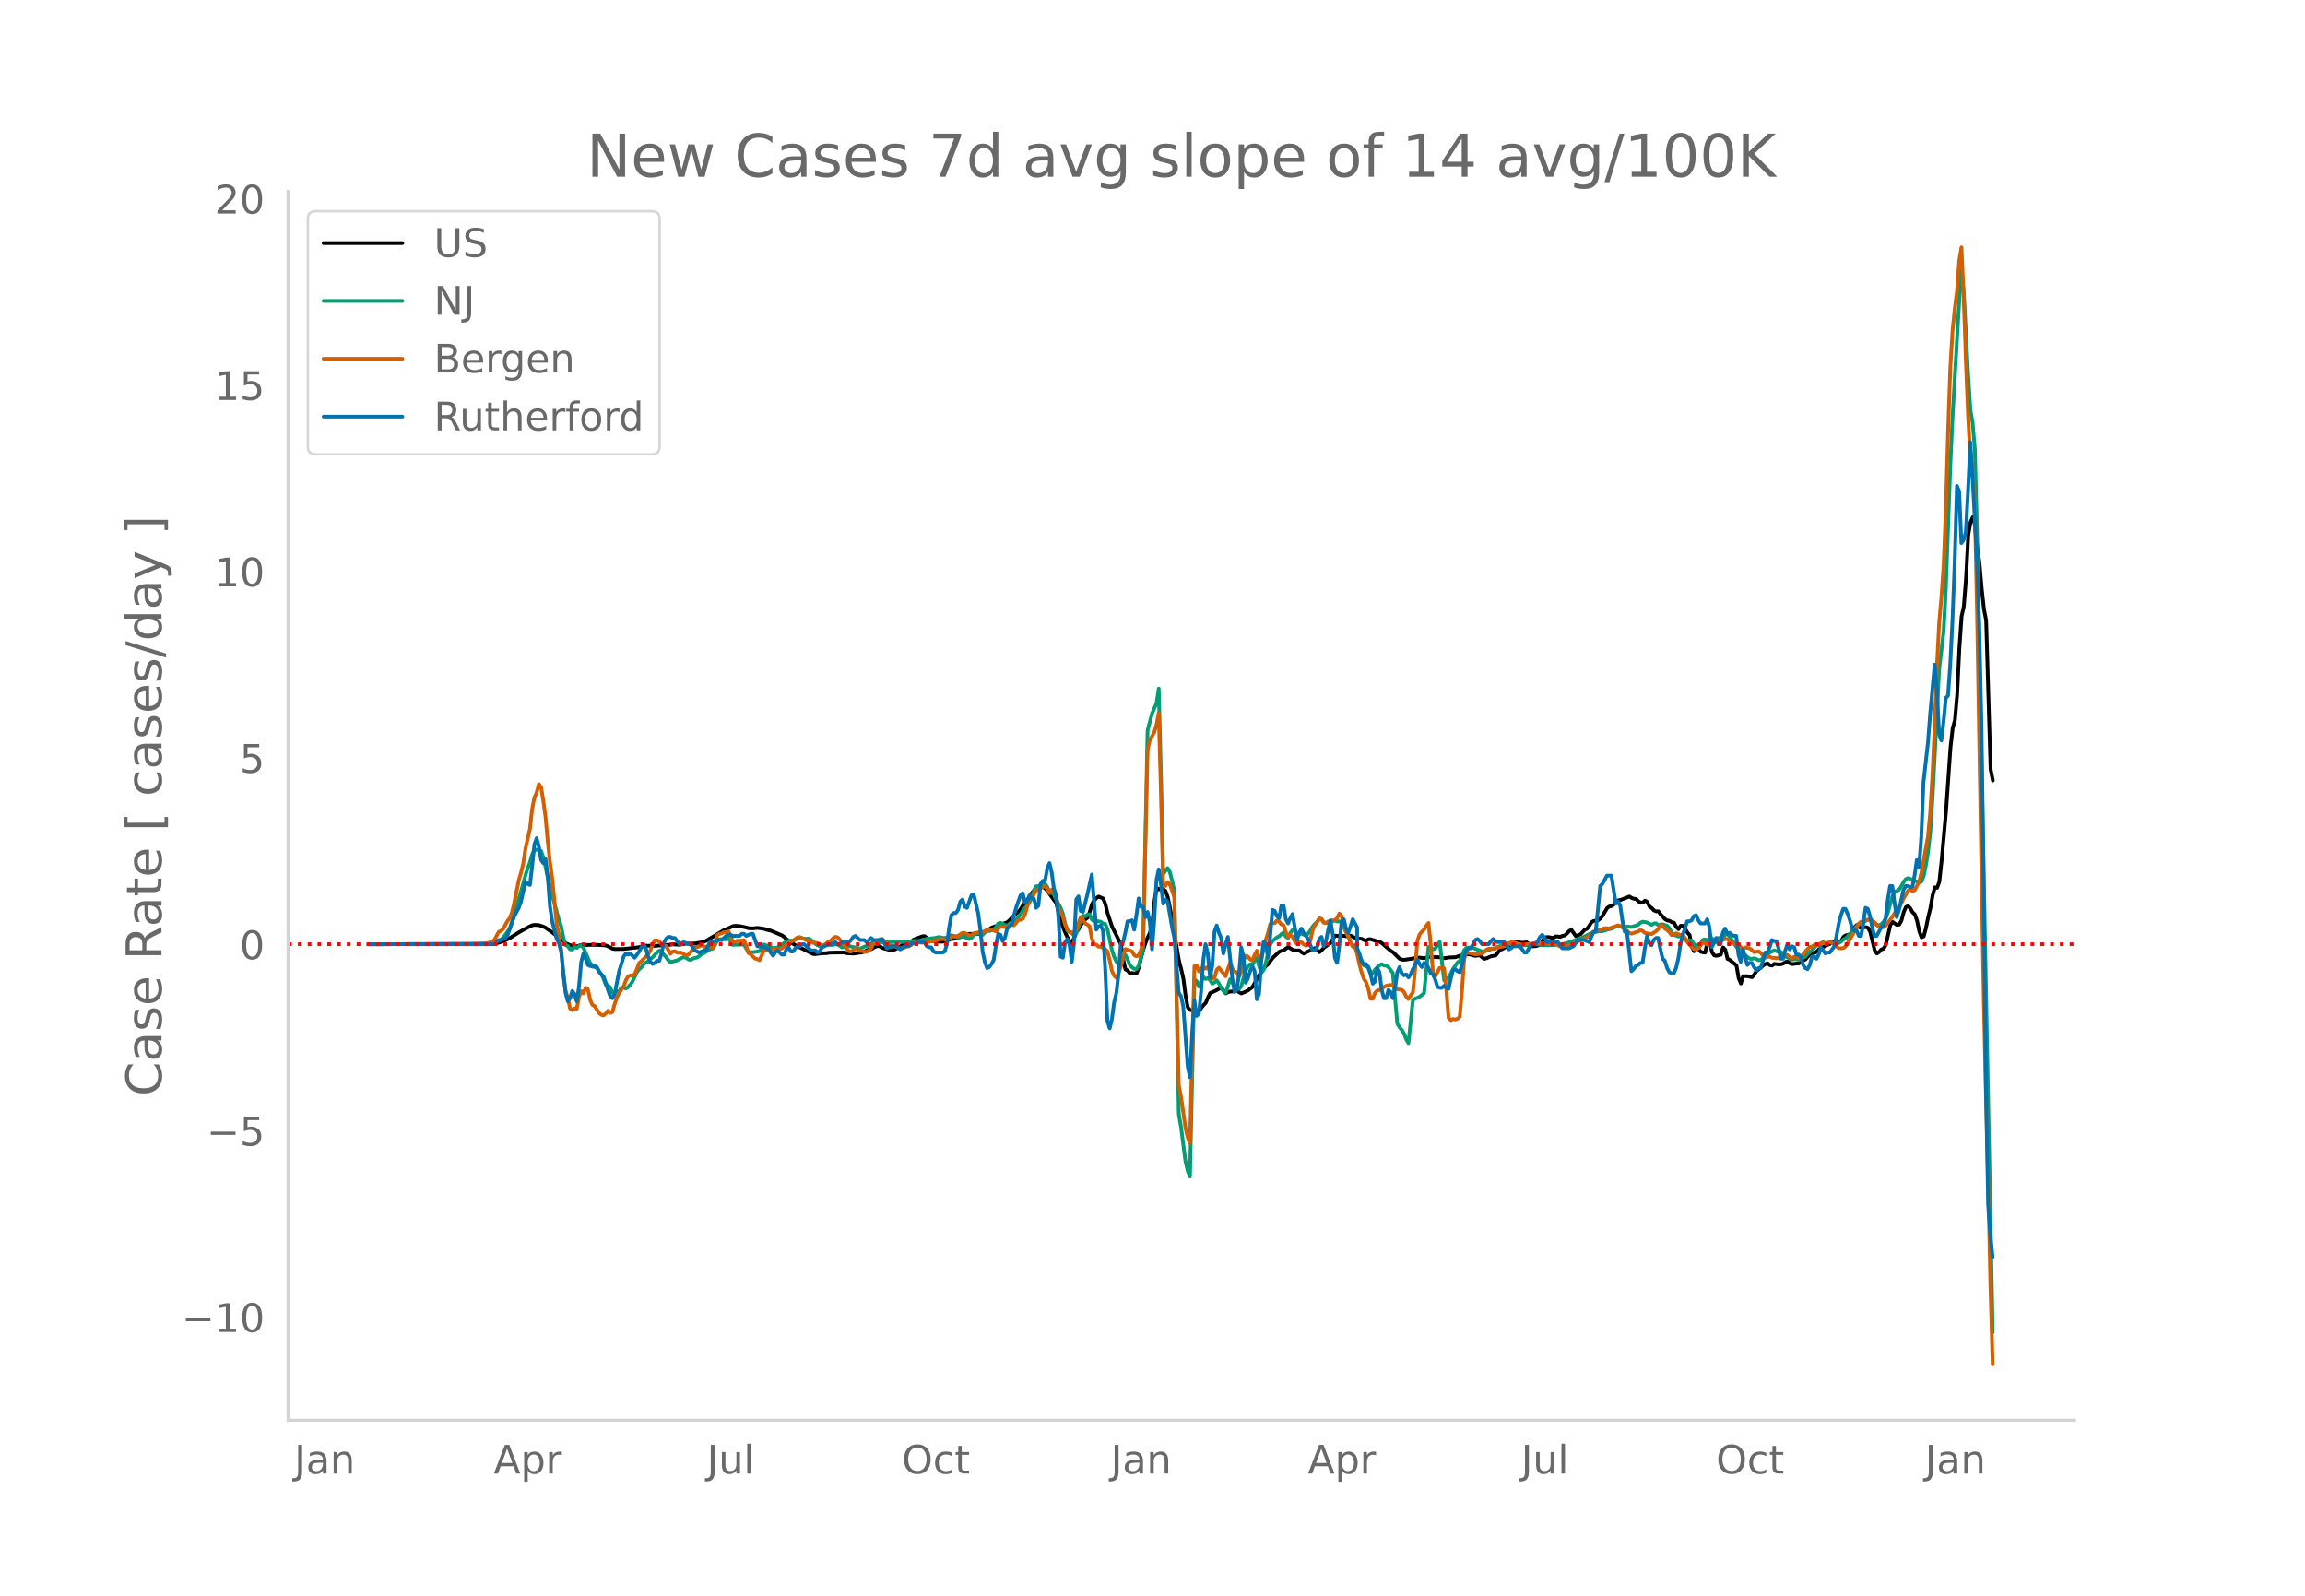 <svg height="864" viewBox="0 0 936 648" width="1248" xmlns="http://www.w3.org/2000/svg" xmlns:xlink="http://www.w3.org/1999/xlink"><defs><style>*{stroke-linecap:butt;stroke-linejoin:round}</style></defs><g id="figure_1"><path d="M0 648h936V0H0z" style="fill:#fff" id="patch_1"/><g id="axes_1"><path d="M117 576.72h725.4V77.76H117z" style="fill:none" id="patch_2"/><path clip-path="url(#p6526cdf44b)" d="m149.973 383.413 48.01-.13 2.717-.15 1.812-.336 1.811-.57 2.718-1.317 3.623-2.284 1.812-1.012 1.812-.994 1.811-.873.906-.175 1.812.096 1.812.607.905.436 1.812 1.29.906.58 2.717 2.25 2.718 2.196 1.812.743 1.811.518.906-.03 1.812-.534 6.34-.05 3.624.23.906.368 1.812.941.906.174 3.623-.042 5.435-.614 1.812-.274 1.811-.435 1.812.016 1.812.052 2.717-.217 3.624-.258.906-.167 2.717.174 2.718-.474 1.811.016 1.812-.054 2.718-.47.905-.207.906-.396 7.247-4.348 1.812-.748 1.811-.836.906-.172 1.812.13 2.717.564.906.292 1.812.066 1.812-.2 2.717.379.906.35 1.812.402 4.529 1.907.906.647.906.849 2.717 1.95 1.812 1.007 6.34 3.139.907.004 2.717-.33 1.812-.034.906-.193 2.717-.075 3.624-.015.905.273 1.812.117.906.05 3.623-.515.906-.31.906-.487.906-.315.906-.17 1.811-1.039.906-.229.906.184.906.595 1.812.513.905.235 1.812.124 1.812-.916 1.811-1.165 1.812-.072.906-.271.906-.843.906-1.004 3.623-1.342.906-.039 1.812 1.53 2.717.688 2.718.025 1.811-.416.906-.44.906-.23.906-.063 4.53-1.36.905-.477.906-.2 1.811.021 1.812.003.906.16.906-.219.906-.739 2.717-1.78 6.341-2.133.906-.792 1.812-1.923 1.811-1.585.906-1.05.906-1.43 2.718-3.66.905-1.448.906-1.054.906-.8.906-.486.906-.166.906.085.906.528.905 1.045 3.624 4.978 1.811 7.573 1.812 4.363.906 1.99.906 1.496.906.572.905-1.931.906-2.331.906-1.167.906-1.684.906-1.271.906-1.013.906-.695.905-2.405.906-3.158.906-1.518.906-.925.906-.596 1.811.777.906 2.3.906 3.697 1.812 5.432 3.623 7.283.906 5.91.906 4.194.906.447.906 1.153.905-.166.906.187.906-.026.906-2.369.906-3.86.906-3.35.905-2.735.906-2.299.906-1.872.906-3.238.906-9.35.906-5.675.906.666.905-.502.906.41.906.76.906 2.498.906 4.367 3.623 21.298.906 3.48.906 3.982.906 7.063.906 4.622.905.978.906.14.906-.228.906.808.906-.316 1.811-2.354.906-.893.906-2.183.906-1.839 1.812-.768 1.811-.948.906-.455 1.812 2.29.906-.517.906-.207.905-.033 1.812-.402.906.72.906.458 1.811-.748.906-.475 1.812-1.394 2.718-4.843 1.811-2.626.906-1.022.906-.764 1.812-2.511 2.717-2.53.906-.42.906-.156.906-.738.906-.577 1.811 1.06.906.3 1.812-.009.906.762.905.51 1.812-.899 2.718-1.313 1.811 1.636.906-.785.906-1.01 2.718-1.962 1.811-2.965 1.812.202.906-.18 1.811.215 1.812-.24 1.812.928 2.717.415.906.467.906.255.906-.576.906.005 2.717.87.906.152.906.554 3.623 3.14.906.541 2.718 2.703.906.287.905.093 1.812-.257 3.623-.608.906-.026 1.812.267 1.812-.514 1.811.035 2.718.06.906.274.906.123 1.811-.298 2.718-.109 1.812-.618.905-.134 1.812-.426 1.812.137.906.326.905.162.906-.143.906-.017.906.789.906.575.906-.256 1.811-.776 1.812-.312 1.812-2.316.906-.281.905-.545.906-.323.906.042.906-.117 1.812-2.091.905.024.906.345.906.093 1.812-.167 1.812 1.637 1.811-.098 1.812-.537 1.812-2.955.905-.176.906.013.906.238.906.029.906-.59 1.812.216.905-.404.906-.169.906-.792.906-1.036.906-.444 1.811 2.581.906-.445.906-.285 1.812-1.929.906-.36.905-1.24.906-1.438.906-.502 1.812-.303.906-.75.906-1.087 1.811-3.108.906-.615.906-.212.906-.585.906-1.027.905-.706.906-.114 3.624-1.43.906.572.905.35.906.07.906.98.906.493.906.04.906-.856.905.554.906 1.875.906.611.906.967.906.384.906-.017.905 1.23 1.812 1.99.906.485.906.152.906.578.906.189.905 1.71.906.911.906-1.385.906.05.906 1.17.906 1.54.905 1.018.906 4.815.906 1.767.906-2.397.906 1.56.906 1.049.906.222.905.105.906-4.41.906-.831.906 5.002.906 1.357.906.201 1.811-.473.906-2.934.906.873.906 3.753.906.419 2.717 2.24.906 5.233.906 2.11.906-2.985 1.811.042 1.812.397.906-1.082.906-1.478.906-.662 1.811-1.568.906-.56.906-.297.906.77.906.142.906-.687 1.811.238.906-.081.906-.26.906-.659.906-.171.905.718.906.32 1.812-.238.906-.022.906-.713 1.811-.974.906-1.13.906-.858.906-.45.906-.143.906-.549.905-.896.906-.65 1.812-.763.906-.484.906-.34.905-.627.906-.486.906-.203.906.387.906-.316.906-1.554.906-.697.905-.068.906-.497.906-1.012.906-1.736.906-.848.906.838.905.431.906-.304.906-.11.906.293.906 1.638 1.812 7.488.905 1.29.906-.62.906-1.041.906-.31.906-1.56 1.811-7.974.906-1.333 1.812 1.247.906-.155.906-1.61.906-3.393.905-2.106.906-.443.906 1.007.906 1.545.906.867.906 2.547.905 4.28.906 2.489.906-.389.906-3.398.906-4.396.906-3.685.905-5.243.906-3.206.906.201.906-2.465.906-8.252 1.812-20.265 1.811-25.908.906-7.906.906-3.272.906-10.265.906-19.014.905-12.923.906-4.045.906-11.644.906-17.466.906-5.042.906-2.024.906 3.126.905 8.857.906 6.561.906 10.334.906 8.358.906 4.712 1.811 60.383.906 4.6h0" style="fill:none;stroke:#000;stroke-linecap:round;stroke-width:1.5" id="line2d_1"/><path clip-path="url(#p6526cdf44b)" d="m149.973 383.41 47.104-.101 1.811-.122 1.812-.347 2.718-1.254.905-.842 2.718-3.72.906-2.367 1.811-6.55 2.718-9.388.906-3.324.906-2.817.906-2.413.905-3.245.906-1.807 1.812-.05.906.503.906 2.624.905 3.864.906 4.397.906 3.384.906 3.945.906 3.031 1.811 6.76.906 2.548.906 4.615.906 3.024.906.435.906 1.295.906.1.905-1.21.906.536.906-.731.906-.31.906 1.033 2.717 6.175.906 1.47.906-.48.906.749.906 1.796.906.94.905 1.799.906 2.49.906.222.906.91.906 2.16.906-.026.905-.548.906.02.906-1.5.906-.161.906.518.906-.556.905-1.046.906-1.25 1.812-3.87.906-1.164.906-.75.906-1.288.905-.635.906-.494.906-1.028.906-.585 1.812-2.036.905-.709.906.668 1.812 1.834.906 1.36.906.803 1.811-.474.906-.222 1.812-.978.906-.385.906.301.905.64.906.24.906-.497.906-.368.906-.12.906-.631.906-.803.905-.32 2.718-1.744.906-.155.906-1.392.905-1.915.906-.456.906-.055 1.812.084.906-.372.905 1.118.906 1.483 4.53-.193 1.811 3.325 2.718-.25.906-.215.905-.074.906-1.527.906-1.23 1.812.763.906.515 1.811.133.906-.15 2.718-1.804.906-.714.905-.276 1.812.052 1.812-.847 1.811-.135 1.812.201.906-.1.906.51.906.86 1.811 1.35.906.328.906.069 1.812-.558 2.717-.027.906-.22.906.022 1.812 1.253 1.811-.579.906-.027 1.812.445 2.717.627.906-.334.906-.473.906-.183.906-.298.906-.721.906-.868.905-.084.906.34 1.812-.001.906-.07.906.05.905.177 1.812-.355.906.243 1.812-.112 1.811-.052.906.037 2.718-.436 1.811.012.906.014.906-.175 1.812-.738 1.811-.127 1.812-.198.906-.316.906.037.906.29 1.811-.037.906-.41.906-.655.906.268.906.427.906.287.905-.105.906-.399.906.215.906.542.906.326.906-.408.905-1.189.906-.52.906-.102.906.177.906.333.906-1.016.906-.684.905.178.906-.318.906-.444.906-.804.906-1.48.906-.32 1.811.875.906.342 1.812-1.532.906-.148.906-.708 1.811-2.054.906-1.705 2.718-3.345.905-1.74.906-3.138.906-1.67.906-.07.906-.25.906-.43.906-.28.905 1.286.906 2.055.906.146.906.897.906 2.018 1.811 3.359.906 2.421.906 4.063.906 2.788.906.409.906.576.905.97.906-.843.906-2.213.906-3.45.906-1.54.906.32.906-.675.905-.166.906 2.127.906.608.906-.032 1.812.292.905.737.906.166.906 2.18 1.812 8.378.906 2.756.906 1.942.905 1.118.906.808.906-2.869.906-1.799.906 1.815.906 2.297.905.955.906.665.906.062.906-1.262 1.812-6.65 1.811-88.913 1.812-6.919 1.812-4.12.906-6.02.905 35.216.906 40.053 1.812-2.368.906 1.631.906 3.497.905 4.16 1.812 90.515.906 5.338 1.812 14.011.906 3.858.905 2.253 1.812-80.07.906.72.906 2.236.906-2.198.905-1.721.906.813.906-.332.906.705.906 1.502.906-.458.906-.864.905 1.31.906 1.743.906 1.162.906.84.906-2.58.906-2.919.905 1.403.906 1.01.906.05.906 1.451.906-1.038.906-3.409.905-2.883.906-1.868.906-.833.906.258.906-1.767.906-1.14.906 3.436.905 2.712.906-1.088.906-2.895 1.812-7.487.906-1.417 1.811-1.514.906-.446.906-.853.906-.637.906 1.589.906.68.905-2.076.906-1.215.906-.015.906 1.233.906.592.906-.442 1.811.904.906-.874.906-1.206.906-1.567.906-1.09.905-.836.906-1.229.906.045.906 1.26.906.4.906-.262.906-.077 1.811-.753.906.422.906-.035.906.208.906 2.182 1.811 3.17.906 2.928.906 1.268.906-.036 3.623 8.024.906.567.906.068.906 2.025.906.713.905-1.567 1.812-1.716.906-.472.906.535.906.063.906.542 1.811 2.468 1.812 20.578.906 1.428.906 1.094.905 1.51.906 2.333.906 1.543 1.812-17.651 2.717-1.199 1.812-1.437 1.812-18.767.906.354.905.59.906-.291 1.812-2.73 1.812 15.613.905-.647.906-.439 1.812-3.541 1.812-2.642.906-.672.905-1.896.906-2.445.906-.936.906-.121 1.812.165 3.623 1.465.906-.06 1.811-.426.906-.478 1.812-.383.906-.518.906-.331 2.717-.227.906-.44.906-.2.906.023 3.623.55 2.718-.123 1.811-.336 1.812.076 1.812.31 5.435-.074 1.812-.231.905-.085 2.718-.77 5.435-1.938 4.53-2.258 1.81-.23 1.813-.088 1.811-.62 1.812-.406 1.812-.81.905-.15.906-.032 1.812.21.906-.102 1.812.173 1.811-.566.906-.3.906-.862.906-.415 1.811.332 1.812.983.906-.564.906-.092.906.72.905-.237.906-.05 1.812.589.906 1.045.906 1.822.906.83.905.229.906.417.906-.224.906-.434.906 1.42.906 1.072.905-.355.906.165.906 1.467.906.896.906-.36.906-.794.906-1.52.905-.176.906.484.906-.976.906-.018.906.986.906-.72.905-.332.906-.011.906.145.906-1.336.906-.662 3.623 5.411.906.861.906 1.756.906.95.906-.171.905.823.906.61.906.126.906-.253.906.311.906.512.905-.194.906-.677.906-.535 1.812-1.748 1.812-.837.905.221.906.37h.906l.906.833.906 1.004.906.38.905.574.906.35.906-.19.906.068.906.255.906-.33.906-.617.905-.461.906-1.055.906-.878.906-.48.906-1.245.906-.895.905-.184.906-.691.906-.312.906.466 1.812-.475.905.283.906.113.906-.148.906.018.906-.572.906-.853.906-.428.905-.851.906-1.013.906-.726 1.812-2.488 1.811-1.135.906-.296.906-.697.906-.498.906.019.906.41 1.811 1.676.906.278.906-.456.906-.875.906-1.418.906-2.489 1.811-6.394.906-1.994.906-.317.906-.529.906-1.38.906-1.628.905-1.292.906-.408.906.286.906.497.906.36.906.22.905.34.906-.209.906-2.174.906-4.299.906-5.623.906-8.039.905-13.558 2.718-52.705 1.812-15.179.906-17.504 1.811-50.07.906-19.749 2.718-47.057.905-12.33.906 8.623 1.812 33.872.906 14.157.906 5.283.906 10.67.905 34.367 6.341 324.328h0" style="fill:none;stroke:#009e73;stroke-linecap:round;stroke-width:1.5" id="line2d_2"/><path clip-path="url(#p6526cdf44b)" d="m149.973 383.41 43.48-.099 3.624-.248.905-.116.906-.232.906-.406.906-.539 1.812-3.364.906-.38.905-.821 1.812-3.347.906-1.102.906-2.386.906-3.92 1.811-8.99.906-3.056.906-3.704.906-6.098 1.812-7.962.905-8.136.906-4.615.906-1.997.906-3.43.906 1.143.906 5.568.905 6.587.906 10.017.906 8.401.906 6.372 1.812 18.708.905 4.242.906 6.007.906 10.721.906 6.107.906 2.817.906 4.4.906.67.905-.745.906.165.906-4.78.906-2.411.906.911.906-2.262.905.638.906 4.2.906 2.105.906.497 1.812 2.842.906.713.905.19.906-.662.906-1.185.906.861.906-.323.906-3.297.905-2.635.906-1.798 1.812-2.676.906-2.453.906-1.599.905-.39.906-.082.906-.34 1.812-4.698.906-.729 1.811-1.856.906-.92.906-1.482.906-2.436.906-1.732.906.025.905.398.906 1.085.906.804.906-.125 1.812 3.273.906-.928.905-.124.906.538 1.812.05 1.812 1.152.905-.282 2.718-3.206.906.008.906-.182.906-.63.905.58.906.265.906-.356.906.199.906.621.906-2.005.905-3.33.906-.49.906-.173.906-.514.906.1.906-.49.905 1.773.906 2.552.906-.157.906-.29 1.812-.008.906-.224.905 2.121.906 3.066.906.604 1.812 1.69.906.208.905.456.906-2.03.906-2.304 1.812.497.906-.149.906-.447.905-.174.906.166.906-.025.906-.348 1.812-1.5.905-.48.906-.73.906-.447 1.812-1.284.906-.125.905.34 1.812.92 2.718 1.027.906-.008.905.14 1.812.962.906-.249 1.812-1.334.905-.43.906-.937.906-.538.906.207.906.928.906 1.309 1.811 2.229.906 1.135.906.174.906-.564.906-.712.906.34.905.72.906-.016.906.323.906-.008.906-.448.906-1.002.906-1.715.905-.746.906-.381.906-.845.906.107.906.746.906.92.905.588.906.008 1.812.655.906.514.906.256.905-.29.906-.107 1.812-.887.906-.091.906-.845.906-.646 1.811.439.906.074 2.718-.439 1.811-.215 2.718-.721.906-.116.906.199.905.083 1.812-1.077.906-.282 1.812-.19 1.811-1.243.906.099 1.812.853.906-.008.905-.712 1.812-.406.906-.224.906.14 1.812-.952 1.811-.05 1.812.68.906-1.07.906-.886.905.033.906.174.906-.008.906-.795.906-.265.906.356.906-.936.905-1.26.906-.008.906-.414.906-1.724.906-3.322.906-2.403.905-.737.906-1.84.906-1.417.906-.679 2.718-1.268.905 1.326.906 1.6.906-1.45.906-.349.906 3.082.906 4.309.905 2.162.906 1.807.906 3.165.906 2.087.906 1.044.906.092.905-.075.906-1.06 1.812-5.063.906 1.003.906 1.557.906.49.905.687.906 4.855.906 2.37.906.174.906.853.906-.083.905.63.906.489.906.828.906 3.63.906 4.324.906 1.939.906.911.905-1.98.906-2.71.906-4.498.906-2.51 2.717.91.906 1.525.906.53.906-.48.906-1.972.906-3.215 1.811-78.065.906-4.018 1.812-3.231.906-3.066.906-4.814.905 32.19.906 37.416.906.646.906-1.582.906.977 1.811 5.12 1.812 76.425.906 4.632 1.812 12.693.906 3.902.905 2.22 1.812-71.8.906-.357.906 2.47 1.811-1.98.906.87.906-.697.906 1.583.906 3.19.906-.324.906-3.289.905-.87 2.718 3.505.906-2.925.906-2.46.905 2.096.906 1.35.906.29.906 1.906.906-1.881.906-4.483.905-2.212.906.29.906 1.119.906.538.906-2.286.906-1.715.906 2.759.905.812 1.812-7.93.906-2.808.906-3.67.906-.382.905.042.906-1.086.906.456.906 1.118.906.299.906 2.833.906 2.03.905-.895.906.78.906 1.839.906 1.093.906-1.069.906.348.905.837.906.53.906-.248.906-1.798.906-4.093.906-1.972.905-1.35.906-1.575.906.24.906 1.484.906.132.906-.663.906.092.905-.53.906-.034.906-.779.906-1.93.906.878.906 4.068.905 2.726.906 1.707.906 2.287.906 1.756.906.1.906 2.833.906 4.217.905 3.331.906 2.66.906 1.25.906 2.702.906 4.068.906-.033.905-2.254.906-1.019.906-.24.906-.448.906-.745.906-.497.906-.232 1.811-.15 1.812 1.823 1.812.174.905.903.906 1.856.906.995.906-1.483.906-1.177.906-9.478.905-11.484.906-2.602.906-1.11.906-.895.906-1.483.906-1.176.906 8.724.905 11.227.906 1.79 1.812-3.505.906.14.906.026.905 8.94.906 11.16.906.978.906-.473.906.183.906-.29.906-.754.905-10.457.906-13.04.906-2.801.906.306 1.812.34.905.257 2.718-.298.906-.713.906-.944.905-.357 2.718-.058.906-.39.906-.256.906-.066.905-.307 1.812-1.185.906-.323.906-.083.906.257.905.381 1.812.406.906-.016.906-.19.906-.042 2.717-.522 2.718.281 3.623-.09.906.066 2.718 1.201.905.14.906-.057 1.812-.398 8.152-3.844 1.812-1.608 2.718-1.068.906-.208.905-.331.906-.017.906.141 3.623-1.284.906.348 1.812 1.094.906.712.906.92.906.29 2.717-.853.906-.614.906.34.906.845 2.717.473 1.812-1.152.906-.887.905-1.673.906.372.906 1.086.906.588.906.87.906 1.201.906-.19.905-.555 1.812.696.906-.075 1.812 2.925.905.92.906 1.21.906.778.906.124.906-.488 1.812-2.304.905.298.906.522.906-.894.906-.647.906.63 2.717-.911.906-.075.906-.406.906.058.906.837 2.717 1.64.906-.215.906.97.906.778.906-.596 1.811.323.906.688.906.878 1.812-.356.905.67.906 1.12.906.86.906-.397.906-.05.906.44.906.016.905.182.906-.215.906-.737 1.812-.481.906.124.905.903.906.365.906-.522.906-.066.906.68.906-.382.906-1.342 1.811-2.113.906-.754.906-.182.906-.688.906-.124.905.422 1.812-1.375.906.43.906-.115.906-.48.905.33.906.73.906.895.906.596.906.058.906-.083.906-.646.905-1.326 4.53-8.053.905-.72.906-.059 1.812-.654.906.066.906.257.906.63.905 1.143.906.687 1.812.174.906-.571 2.717-3.613.906-1.5 1.812-2.278.906-1.665.906-1.955 1.811-3.157.906-.704.906.836.906-.43 1.811-3.39.906-3.587 2.718-14.889.906-9.851.905-15.088.906-20.183.906-23.646.906-17.88.906-10.158.906-13.14.906-22.819.905-31.55.906-25.818.906-15.162.906-8.865.906-7.25.906-12.27.905-5.469.906 19.893.906 26.754.906 22.171.906 16.753.906 4.317.906 15.577.905 42.454 1.812 107.28.906 49.678.906 39.72.906 34.807.905 42.347.906 31.849h0" style="fill:none;stroke:#d55e00;stroke-linecap:round;stroke-width:1.5" id="line2d_3"/><path clip-path="url(#p6526cdf44b)" d="M149.973 383.41H200.7l1.812-1.687h.906l1.811-.844.906-1.266.906-2.532.906-2.954.906-2.11 1.811-3.376.906-2.532 1.812-8.018.906.844.906.422.905-7.595.906-8.862.906-2.532.906 3.376.906 5.486.906 1.266.905-1.688.906 7.174.906 12.237.906 5.908 1.812 7.174.905 1.688.906 3.376 1.812 16.88.906 3.375.906-1.266.906-2.954.905 1.266.906 2.954.906-5.908.906-10.127.906-3.376.906 2.11.905 2.532.906.422.906-.422.906.844h.906l.906 1.687.906 1.266.905.844.906 2.532.906 2.954.906 2.532.906.844.906-1.688 1.811-9.284 1.812-5.907.906-1.266.906.422.905-.422 1.812 1.688 1.812-2.532.906-1.688.906-1.266.905 1.688.906 3.376.906 2.11.906.844.906-.422.906-.844h.905l.906-2.954.906-4.22.906-1.688.906-.844h.906l.906.422h.905l1.812 2.532 1.812-.844 1.811.844h.906l1.812 2.532 1.812.844 1.811-.844h.906l.906-2.11.906-1.688.906.422 1.811-.844h1.812l1.812-1.688.906-.422h.905l.906.422h2.718l.906-.844h.906l.905.844 1.812-.844h.906l1.812 5.064h1.811l1.812.844h.906l.906 1.688.906 1.266.905-1.266.906-.844 1.812 1.688h.906l.906-2.11.905-.844.906 1.688h.906l.906-1.266.906-.844h.906l.905-.844h.906l2.718 2.532h1.812l.905.844.906-.422.906-1.688 2.718-1.266h.905l1.812-.844.906.844h.906l.906-.844h2.717l.906-.844.906-1.266.906-.422 1.811 1.688h1.812l.906.844 1.812-1.688.906.844h2.717l.906-.422.906 1.688.906 2.11 1.811-.844h1.812l.906.422.906.844.905-.422.906-.844h1.812l.906-1.266h1.812l.905-.844.906.422h1.812l.906 1.688.906.422h.905l.906 1.688.906.422h2.718l.906-.422.905-2.954.906-6.752.906-5.064.906-.844h.906l.906-1.266.905-3.376.906-.844.906 2.954.906.422 1.812-5.064.905-.422 1.812 7.596.906 6.752.906 8.862.906 4.22.906 2.532.905-.422.906-1.266.906-1.688.906-5.908.906-4.642.906.422.905 2.532.906-1.266.906-3.798 1.812-1.688 1.812-6.752 1.811-5.064.906-.844.906 3.798.906-.422.906-2.532.905 1.266h.906l.906 3.798.906-.844.906-8.862.906-1.266h.906l.905-5.063.906-2.11.906 3.798.906 6.751.906 2.532.906 8.862.905 16.036.906.422.906-6.33.906-1.266.906 2.532.906 6.752.905-7.596.906-17.724.906-1.266.906 5.908.906.422 1.812-7.174 1.811-8.017 1.812 22.365.906-1.266.906-.422.905 2.11.906 15.613.906 21.1.906 2.954.906-3.798.906-6.752.906-3.798.905-8.018.906-12.237.906-.422.906-3.798.906-4.642h.906l.905-.422.906 3.798.906-5.908.906-6.752.906 3.376h.906l.905 4.22.906-2.11.906 4.22.906 10.972.906-11.816.906-16.458.906-4.22.905 5.908.906 8.018.906-1.688.906.844 1.812 10.55.905 4.22 1.812 22.365.906 1.266.906 4.22 1.812 24.475.905 4.22.906-17.723.906-13.504.906 6.33.906-.844.906-9.284.905-12.66.906-6.33.906 3.799.906 9.705.906-4.641.906-13.926.906-2.532.905 2.954.906 2.11.906 6.33.906-3.798.906-2.954 1.811 16.88.906 5.485.906-.844.906-6.33.906-10.971.906 3.798.905 10.55.906-1.689.906-2.954.906-2.11.906 2.11.906 11.394.906-2.11.905-13.503.906-7.596.906.422.906 5.908.906-8.862.906-10.55.905.422.906 2.11.906.844.906-5.064h.906l.906 5.486.906 1.688.905-2.11.906-1.688 1.812 10.55.906-2.954.906-1.688.905 1.688 1.812 2.532.906 2.532.906 2.11h.906l.905-1.266.906-3.376.906-.844.906 3.798.906-2.11.906-4.642.906-3.798.905 5.486.906 9.706.906 2.11.906-7.174.906-9.706.906-.844.905 3.798.906 1.688.906-2.532.906-2.954 1.812 3.376v8.44l.906 2.11.905 3.376.906 1.266.906-.422.906 1.688.906 2.531.906 3.798.905-.844.906-5.485.906 1.687.906 7.174.906 3.376h.906l.906-3.376.905.844.906 2.532.906-4.22.906-6.33.906-2.11.906 2.532.905.844.906-.422.906 1.266.906-1.266.906-2.11.906-1.687.905-2.11.906 1.688.906 1.266.906-1.688.906.422.906 1.688.906 2.11.905.421.906 2.11.906 2.954.906.422h.906l.906-.844.905.844.906.422.906-4.22.906-3.376.906-.422.906.844.906.422.905-2.953.906-3.798.906-2.11.906-.844h.906l1.811-3.376.906-.422.906.844.906 1.266h2.717l.906-1.266.906-.844.906.844.906.422h2.717l.906 1.266.906 1.688.906-.422.906-.844h2.717l1.812 2.532h.906l1.812-3.376h1.811l.906-1.266.906-1.688.906-.844.906 1.266.905 1.688h4.53l1.811 2.532h2.718l1.812-.844 1.811-2.532h2.718l1.811.844 1.812-4.22h.906l1.812-18.568.906-.844 1.811-3.375h1.812l1.812 11.393.905-.844.906 1.688.906 6.33.906 4.22h.906l1.812 16.035.905-.844.906-1.265.906-.422.906-.844h.906l.906-5.908.905-5.064.906 2.954.906.844.906-2.11.906-.844h.906l.905 4.642.906 3.798.906.844.906 2.954.906 1.687.906.422h.906l.905-2.11.906-3.797.906-5.908.906-3.798.906-2.532.906-2.954h.905l.906-.422.906-1.688.906-.422.906 2.11.906 1.266h1.811l.906-1.688.906 3.376.906 8.018.906-1.688.906-2.11.905 2.532h.906l.906-4.642.906-1.688.906 2.11.906-.422.906.844.905.422h.906l.906 7.596.906 2.954.906-5.064 1.811 6.33.906-.844h.906l.906 1.688.906 1.265.906-.843h.905l.906-2.954.906-3.376h.906l.906-2.11.906-2.954.906.422h.905l.906 2.954.906 4.22h.906l.906-3.376.906-2.532.905 2.11.906-1.266.906.422.906 2.954h.906l.906.844.906 3.376.905 1.266.906.421.906-1.687.906-3.376h.906l.906.844.905-1.688.906-2.954 1.812 2.532.906-.422h.906l1.811-2.532.906-4.22.906-5.064.906-3.376.906-2.532h.906l.905 2.11.906 2.532.906 3.376.906.844h.906l.906 2.11h.905l.906-5.064.906-6.33.906.422.906 2.954.906 4.642.906 3.376h.905l1.812-3.376.906-.844.906-2.954.906-7.596.905-5.486h.906l.906 6.752.906 5.908.906-2.954 1.812-8.018.905-1.688h.906l.906.422h.906l.906-4.641.906-6.33.905 2.954.906-12.238.906-22.365 1.812-16.036.906-11.816 1.811-19.833.906 9.706.906 18.567.906 2.532.906-7.596.906-9.705.905-.844.906-12.66.906-18.146.906-23.63.906-30.806.906 2.11.905 21.1.906-1.267.906-3.376.906-16.88.906-19.41.906 13.925 1.811 34.603.906 25.741.906 40.09.906 66.251.906 80.6.906 48.529.905 12.66.906 8.44h0" style="fill:none;stroke:#0072b2;stroke-linecap:round;stroke-width:1.5" id="line2d_4"/><path clip-path="url(#p6526cdf44b)" d="M117 383.41h725.4" style="fill:none;stroke:red;stroke-dasharray:1.5,2.475;stroke-dashoffset:0;stroke-width:1.5" id="line2d_5"/><path d="M117 576.72V77.76" style="fill:none;stroke:#d3d3d3;stroke-linecap:square;stroke-linejoin:miter;stroke-width:1.25" id="patch_3"/><path d="M117 576.72h725.4" style="fill:none;stroke:#d3d3d3;stroke-linecap:square;stroke-linejoin:miter;stroke-width:1.25" id="patch_4"/><g id="matplotlib.axis_1"><g id="xtick_1"><g style="fill:#696969" transform="matrix(.16 0 0 -.16 119.523 598.378)" id="text_1"><defs><path d="M9.813 72.906h9.859V5.078q0-13.187-5-19.14-5-5.954-16.094-5.954h-3.75v8.297h3.078q6.531 0 9.219 3.672Q9.813-4.39 9.813 5.078z" id="DejaVuSans-74"/><path d="M34.281 27.484q-10.89 0-15.093-2.484-4.204-2.484-4.204-8.5 0-4.781 3.157-7.594 3.156-2.797 8.562-2.797 7.485 0 12 5.297 4.516 5.297 4.516 14.078v2zm17.922 3.72V0H43.22v8.297Q40.14 3.328 35.547.953q-4.594-2.375-11.234-2.375-8.391 0-13.36 4.719Q6 8.016 6 15.922q0 9.219 6.172 13.906 6.187 4.688 18.437 4.688h12.61v.89q0 6.203-4.078 9.594-4.078 3.39-11.453 3.39-4.688 0-9.141-1.124-4.438-1.125-8.531-3.375v8.312q4.921 1.906 9.562 2.844 4.64.953 9.031.953 11.875 0 17.735-6.156 5.86-6.14 5.86-18.64z" id="DejaVuSans-97"/><path d="M54.89 33.016V0h-8.984v32.719q0 7.765-3.031 11.61-3.031 3.858-9.078 3.858-7.281 0-11.484-4.64-4.204-4.625-4.204-12.64V0H9.08v54.688h9.03v-8.5q3.235 4.937 7.594 7.374Q30.078 56 35.797 56q9.422 0 14.25-5.828 4.844-5.828 4.844-17.156z" id="DejaVuSans-110"/></defs><use xlink:href="#DejaVuSans-74"/><use x="29.492" xlink:href="#DejaVuSans-97"/><use x="90.771" xlink:href="#DejaVuSans-110"/></g></g><g id="xtick_2"><g style="fill:#696969" transform="matrix(.16 0 0 -.16 200.448 598.378)" id="text_2"><defs><path d="M34.188 63.188 20.797 26.906h26.812zm-5.579 9.718h11.188L67.578 0h-10.25l-6.64 18.703h-32.86L11.188 0H.78z" id="DejaVuSans-65"/><path d="M18.11 8.203v-29H9.077v75.484h9.031v-8.296q2.844 4.875 7.157 7.234Q29.594 56 35.594 56q9.968 0 16.187-7.906 6.235-7.907 6.235-20.797T51.78 6.484q-6.218-7.906-16.187-7.906-6 0-10.328 2.375-4.313 2.375-7.157 7.25zm30.578 19.094q0 9.906-4.079 15.547-4.078 5.64-11.203 5.64-7.14 0-11.218-5.64-4.079-5.64-4.079-15.547 0-9.906 4.078-15.547 4.079-5.64 11.22-5.64 7.124 0 11.202 5.64t4.078 15.547z" id="DejaVuSans-112"/><path d="M41.11 46.297q-1.516.875-3.297 1.281Q36.03 48 33.89 48q-7.625 0-11.703-4.953-4.079-4.953-4.079-14.234V0H9.08v54.688h9.03v-8.5q2.844 4.984 7.375 7.39Q30.031 56 36.531 56q.922 0 2.047-.125 1.125-.11 2.484-.36z" id="DejaVuSans-114"/></defs><use xlink:href="#DejaVuSans-65"/><use x="68.408" xlink:href="#DejaVuSans-112"/><use x="131.885" xlink:href="#DejaVuSans-114"/></g></g><g id="xtick_3"><g style="fill:#696969" transform="matrix(.16 0 0 -.16 287.067 598.378)" id="text_3"><defs><path d="M8.5 21.578v33.11h8.984V21.922q0-7.766 3.016-11.656 3.031-3.875 9.094-3.875 7.265 0 11.484 4.64 4.234 4.64 4.234 12.656v31h8.985V0h-8.984v8.406Q42.047 3.422 37.718 1q-4.313-2.422-10.032-2.422-9.421 0-14.312 5.86Q8.5 10.296 8.5 21.578zM31.11 56z" id="DejaVuSans-117"/><path d="M9.422 75.984h8.984V0H9.422z" id="DejaVuSans-108"/></defs><use xlink:href="#DejaVuSans-74"/><use x="29.492" xlink:href="#DejaVuSans-117"/><use x="92.871" xlink:href="#DejaVuSans-108"/></g></g><g id="xtick_4"><g style="fill:#696969" transform="matrix(.16 0 0 -.16 366.225 598.378)" id="text_4"><defs><path d="M39.406 66.219q-10.75 0-17.078-8.016-6.312-8-6.312-21.828 0-13.766 6.312-21.781 6.328-8 17.078-8 10.735 0 17.016 8 6.281 8.015 6.281 21.781 0 13.828-6.281 21.828-6.281 8.016-17.016 8.016zm0 8q15.328 0 24.5-10.281 9.188-10.282 9.188-27.563 0-17.234-9.188-27.516-9.172-10.28-24.5-10.28-15.375 0-24.593 10.25-9.204 10.265-9.204 27.546t9.204 27.563q9.218 10.28 24.593 10.28z" id="DejaVuSans-79"/><path d="M48.781 52.594v-8.407q-3.812 2.11-7.64 3.157-3.828 1.047-7.735 1.047-8.75 0-13.593-5.547-4.829-5.532-4.829-15.547 0-10.016 4.829-15.563 4.843-5.53 13.593-5.53 3.907 0 7.735 1.046 3.828 1.047 7.64 3.156V2.094Q45.016.344 40.984-.531q-4.015-.89-8.562-.89-12.36 0-19.64 7.765-7.266 7.765-7.266 20.953 0 13.375 7.343 21.031Q20.22 56 33.016 56q4.14 0 8.093-.86 3.953-.843 7.672-2.546z" id="DejaVuSans-99"/><path d="M18.313 70.219V54.688h18.5v-6.985h-18.5V18.016q0-6.688 1.828-8.594 1.828-1.906 7.453-1.906h9.218V0h-9.218q-10.407 0-14.36 3.875-3.953 3.89-3.953 14.14v29.688H2.687v6.984h6.594V70.22z" id="DejaVuSans-116"/></defs><use xlink:href="#DejaVuSans-79"/><use x="78.711" xlink:href="#DejaVuSans-99"/><use x="133.691" xlink:href="#DejaVuSans-116"/></g></g><g id="xtick_5"><g style="fill:#696969" transform="matrix(.16 0 0 -.16 451.062 598.378)" id="text_5"><use xlink:href="#DejaVuSans-74"/><use x="29.492" xlink:href="#DejaVuSans-97"/><use x="90.771" xlink:href="#DejaVuSans-110"/></g></g><g id="xtick_6"><g style="fill:#696969" transform="matrix(.16 0 0 -.16 531.08 598.378)" id="text_6"><use xlink:href="#DejaVuSans-65"/><use x="68.408" xlink:href="#DejaVuSans-112"/><use x="131.885" xlink:href="#DejaVuSans-114"/></g></g><g id="xtick_7"><g style="fill:#696969" transform="matrix(.16 0 0 -.16 617.7 598.378)" id="text_7"><use xlink:href="#DejaVuSans-74"/><use x="29.492" xlink:href="#DejaVuSans-117"/><use x="92.871" xlink:href="#DejaVuSans-108"/></g></g><g id="xtick_8"><g style="fill:#696969" transform="matrix(.16 0 0 -.16 696.858 598.378)" id="text_8"><use xlink:href="#DejaVuSans-79"/><use x="78.711" xlink:href="#DejaVuSans-99"/><use x="133.691" xlink:href="#DejaVuSans-116"/></g></g><g id="xtick_9"><g style="fill:#696969" transform="matrix(.16 0 0 -.16 781.695 598.378)" id="text_9"><use xlink:href="#DejaVuSans-74"/><use x="29.492" xlink:href="#DejaVuSans-97"/><use x="90.771" xlink:href="#DejaVuSans-110"/></g></g></g><g id="matplotlib.axis_2"><g id="ytick_1"><g style="fill:#696969" transform="matrix(.16 0 0 -.16 73.733 540.873)" id="text_10"><defs><path d="M10.594 35.5h62.593v-8.297H10.594z" id="DejaVuSans-8722"/><path d="M12.406 8.297h16.11v55.625l-17.532-3.516v8.985l17.438 3.515h9.86V8.296H54.39V0H12.406z" id="DejaVuSans-49"/><path d="M31.781 66.406q-7.61 0-11.453-7.5Q16.5 51.422 16.5 36.375q0-14.984 3.828-22.484 3.844-7.5 11.453-7.5 7.672 0 11.5 7.5 3.844 7.5 3.844 22.484 0 15.047-3.844 22.531-3.828 7.5-11.5 7.5zm0 7.813q12.266 0 18.735-9.703 6.468-9.688 6.468-28.141 0-18.406-6.468-28.11-6.47-9.687-18.735-9.687-12.25 0-18.718 9.688-6.47 9.703-6.47 28.109 0 18.453 6.47 28.14Q19.53 74.22 31.78 74.22z" id="DejaVuSans-48"/></defs><use xlink:href="#DejaVuSans-8722"/><use x="83.789" xlink:href="#DejaVuSans-49"/><use x="147.412" xlink:href="#DejaVuSans-48"/></g></g><g id="ytick_2"><g style="fill:#696969" transform="matrix(.16 0 0 -.16 83.912 465.181)" id="text_11"><defs><path d="M10.797 72.906h38.719v-8.312H19.828v-17.86q2.14.735 4.281 1.094 2.157.36 4.313.36 12.203 0 19.328-6.688 7.14-6.688 7.14-18.11 0-11.765-7.328-18.296-7.328-6.516-20.656-6.516-4.593 0-9.36.781-4.75.782-9.827 2.344v9.922q4.39-2.39 9.078-3.563 4.687-1.171 9.906-1.171 8.453 0 13.375 4.437 4.938 4.438 4.938 12.063 0 7.609-4.938 12.047-4.922 4.453-13.375 4.453-3.953 0-7.89-.875-3.922-.875-8.016-2.735z" id="DejaVuSans-53"/></defs><use xlink:href="#DejaVuSans-8722"/><use x="83.789" xlink:href="#DejaVuSans-53"/></g></g><g id="ytick_3"><use xlink:href="#DejaVuSans-48" style="fill:#696969" transform="matrix(.16 0 0 -.16 97.32 389.49)" id="text_12"/></g><g id="ytick_4"><use xlink:href="#DejaVuSans-53" style="fill:#696969" transform="matrix(.16 0 0 -.16 97.32 313.798)" id="text_13"/></g><g id="ytick_5"><g style="fill:#696969" transform="matrix(.16 0 0 -.16 87.14 238.106)" id="text_14"><use xlink:href="#DejaVuSans-49"/><use x="63.623" xlink:href="#DejaVuSans-48"/></g></g><g id="ytick_6"><g style="fill:#696969" transform="matrix(.16 0 0 -.16 87.14 162.414)" id="text_15"><use xlink:href="#DejaVuSans-49"/><use x="63.623" xlink:href="#DejaVuSans-53"/></g></g><g id="ytick_7"><g style="fill:#696969" transform="matrix(.16 0 0 -.16 87.14 86.722)" id="text_16"><defs><path d="M19.188 8.297h34.421V0H7.33v8.297q5.609 5.812 15.296 15.594 9.703 9.797 12.188 12.64 4.734 5.313 6.609 9 1.89 3.688 1.89 7.25 0 5.813-4.078 9.469-4.078 3.672-10.625 3.672-4.64 0-9.797-1.61-5.14-1.609-11-4.89v9.969Q13.767 71.78 18.938 73q5.188 1.219 9.485 1.219 11.328 0 18.062-5.672 6.735-5.656 6.735-15.125 0-4.5-1.688-8.531-1.672-4.016-6.125-9.485-1.218-1.422-7.765-8.187-6.532-6.766-18.453-18.922z" id="DejaVuSans-50"/></defs><use xlink:href="#DejaVuSans-50"/><use x="63.623" xlink:href="#DejaVuSans-48"/></g></g><g style="fill:#696969" transform="matrix(0 -.2 -.2 0 65.573 445.117)" id="text_17"><defs><path d="M64.406 67.281v-10.39q-4.984 4.64-10.625 6.922-5.64 2.296-11.984 2.296-12.5 0-19.14-7.64-6.641-7.64-6.641-22.094 0-14.406 6.64-22.047 6.64-7.64 19.14-7.64 6.345 0 11.985 2.296 5.64 2.297 10.625 6.938V5.609Q59.234 2.094 53.437.33q-5.78-1.75-12.218-1.75-16.563 0-26.094 10.124-9.516 10.14-9.516 27.672 0 17.578 9.516 27.703 9.531 10.14 26.094 10.14 6.531 0 12.312-1.734 5.797-1.734 10.875-5.203z" id="DejaVuSans-67"/><path d="M44.281 53.078v-8.5q-3.797 1.953-7.906 2.922-4.094.984-8.5.984-6.688 0-10.031-2.047-3.344-2.046-3.344-6.156 0-3.125 2.39-4.906 2.391-1.781 9.626-3.39l3.078-.688q9.562-2.047 13.593-5.781 4.032-3.735 4.032-10.422 0-7.625-6.032-12.078-6.03-4.438-16.578-4.438-4.39 0-9.156.86Q10.688.296 5.422 2v9.281q4.984-2.594 9.812-3.89 4.829-1.282 9.579-1.282 6.343 0 9.75 2.172 3.421 2.172 3.421 6.125 0 3.656-2.468 5.61-2.453 1.953-10.813 3.765l-3.125.735q-8.344 1.75-12.062 5.39-3.704 3.64-3.704 9.985 0 7.718 5.47 11.906Q16.75 56 26.811 56q4.97 0 9.36-.734 4.406-.72 8.11-2.188z" id="DejaVuSans-115"/><path d="M56.203 29.594v-4.39H14.891q.593-9.282 5.593-14.142 5-4.859 13.938-4.859 5.172 0 10.031 1.266 4.86 1.265 9.656 3.812v-8.5Q49.266.734 44.187-.344 39.11-1.422 33.892-1.422q-13.094 0-20.735 7.61-7.64 7.625-7.64 20.625 0 13.421 7.25 21.296Q20.016 56 32.328 56q11.031 0 17.453-7.11 6.422-7.093 6.422-19.296zm-8.984 2.64q-.094 7.36-4.125 11.75-4.032 4.407-10.672 4.407-7.516 0-12.031-4.25-4.516-4.25-5.203-11.97z" id="DejaVuSans-101"/><path d="M44.39 34.188q3.172-1.079 6.172-4.594 3-3.516 6.032-9.672L66.609 0H56l-9.313 18.703q-3.624 7.328-7.015 9.719-3.39 2.39-9.25 2.39h-10.75V0h-9.86v72.906h22.266q12.5 0 18.656-5.234 6.157-5.219 6.157-15.766 0-6.89-3.203-11.437-3.204-4.532-9.297-6.282zM19.673 64.797V38.922h12.406q7.125 0 10.766 3.297 3.64 3.297 3.64 9.687 0 6.39-3.64 9.64-3.64 3.25-10.766 3.25z" id="DejaVuSans-82"/><path d="M8.594 75.984h20.703V69H17.578V-6.203h11.719v-6.984H8.594z" id="DejaVuSans-91"/><path d="M25.39 72.906h8.297L8.297-9.28H0z" id="DejaVuSans-47"/><path d="M45.406 46.39v29.594h8.985V0h-8.985v8.203Q42.578 3.328 38.25.953q-4.313-2.375-10.375-2.375-9.906 0-16.14 7.906-6.22 7.922-6.22 20.813 0 12.89 6.22 20.797Q17.968 56 27.874 56q6.063 0 10.375-2.375 4.328-2.36 7.156-7.234zm-30.61-19.093q0-9.906 4.079-15.547 4.078-5.64 11.203-5.64 7.125 0 11.219 5.64 4.11 5.64 4.11 15.547 0 9.906-4.11 15.547-4.094 5.64-11.219 5.64-7.125 0-11.203-5.64-4.078-5.64-4.078-15.547z" id="DejaVuSans-100"/><path d="M32.172-5.078q-3.797-9.766-7.422-12.735-3.61-2.984-9.656-2.984H7.906v7.516h5.282q3.703 0 5.75 1.765Q21-9.766 23.483-3.219l1.61 4.094-22.11 53.813H12.5l17.094-42.766 17.093 42.766h9.516z" id="DejaVuSans-121"/><path d="M30.422 75.984v-89.171H9.719v6.984H21.39V69H9.719v6.984z" id="DejaVuSans-93"/></defs><use xlink:href="#DejaVuSans-67"/><use x="69.824" xlink:href="#DejaVuSans-97"/><use x="131.104" xlink:href="#DejaVuSans-115"/><use x="183.203" xlink:href="#DejaVuSans-101"/><use x="244.727" xlink:href="#DejaVuSans-32"/><use x="276.514" xlink:href="#DejaVuSans-82"/><use x="343.746" xlink:href="#DejaVuSans-97"/><use x="405.025" xlink:href="#DejaVuSans-116"/><use x="444.234" xlink:href="#DejaVuSans-101"/><use x="505.758" xlink:href="#DejaVuSans-32"/><use x="537.545" xlink:href="#DejaVuSans-91"/><use x="576.559" xlink:href="#DejaVuSans-32"/><use x="608.346" xlink:href="#DejaVuSans-99"/><use x="663.326" xlink:href="#DejaVuSans-97"/><use x="724.605" xlink:href="#DejaVuSans-115"/><use x="776.705" xlink:href="#DejaVuSans-101"/><use x="838.229" xlink:href="#DejaVuSans-115"/><use x="890.328" xlink:href="#DejaVuSans-47"/><use x="924.02" xlink:href="#DejaVuSans-100"/><use x="987.496" xlink:href="#DejaVuSans-97"/><use x="1048.775" xlink:href="#DejaVuSans-121"/><use x="1107.955" xlink:href="#DejaVuSans-32"/><use x="1139.742" xlink:href="#DejaVuSans-93"/></g></g><g style="fill:#696969" transform="matrix(.24 0 0 -.24 238.224 71.76)" id="text_18"><defs><path d="M9.813 72.906h13.28l32.329-60.984v60.984h9.562V0h-13.28L19.39 60.984V0H9.813z" id="DejaVuSans-78"/><path d="M4.203 54.688h8.985l11.234-42.672 11.172 42.672h10.593l11.235-42.672 11.187 42.672h8.985L63.28 0H52.688L40.922 44.828 29.109 0H18.5z" id="DejaVuSans-119"/><path d="M8.203 72.906h46.875v-4.203L28.61 0H18.312L43.22 64.594H8.203z" id="DejaVuSans-55"/><path d="M2.984 54.688H12.5L29.594 8.797l17.093 45.89h9.516L35.687 0H23.485z" id="DejaVuSans-118"/><path d="M45.406 27.984q0 9.766-4.031 15.125-4.016 5.375-11.297 5.375-7.219 0-11.25-5.375-4.031-5.359-4.031-15.125 0-9.718 4.031-15.093t11.25-5.375q7.281 0 11.297 5.375 4.031 5.375 4.031 15.093zm8.985-21.203q0-13.953-6.203-20.765Q42-20.797 29.203-20.797q-4.734 0-8.937.703-4.203.703-8.157 2.172v8.735q3.954-2.141 7.813-3.157 3.86-1.031 7.86-1.031 8.843 0 13.234 4.61 4.39 4.609 4.39 13.937v4.453q-2.781-4.844-7.125-7.234Q33.938 0 27.875 0 17.828 0 11.672 7.656q-6.156 7.672-6.156 20.328 0 12.688 6.156 20.344Q17.828 56 27.875 56q6.063 0 10.406-2.39 4.344-2.391 7.125-7.22v8.297h8.985z" id="DejaVuSans-103"/><path d="M30.61 48.39q-7.22 0-11.422-5.64-4.204-5.64-4.204-15.453 0-9.813 4.172-15.453 4.188-5.64 11.453-5.64 7.188 0 11.375 5.655 4.203 5.672 4.203 15.438 0 9.719-4.203 15.406-4.187 5.688-11.375 5.688zm0 7.61q11.718 0 18.406-7.625 6.703-7.61 6.703-21.078 0-13.422-6.703-21.078-6.688-7.64-18.407-7.64-11.765 0-18.437 7.64-6.656 7.656-6.656 21.078 0 13.469 6.656 21.078Q18.844 56 30.609 56z" id="DejaVuSans-111"/><path d="M37.11 75.984V68.5h-8.594q-4.828 0-6.72-1.953-1.874-1.953-1.874-7.031v-4.828h14.797v-6.985H19.922V0H10.89v47.703H2.297v6.984h8.594V58.5q0 9.125 4.25 13.297 4.25 4.187 13.468 4.187z" id="DejaVuSans-102"/><path d="M37.797 64.313 12.89 25.39h24.906zm-2.594 8.593H47.61V25.391h10.407v-8.203H47.609V0h-9.812v17.188H4.89v9.515z" id="DejaVuSans-52"/><path d="M9.813 72.906h9.859V42.094L52.39 72.906h12.703L28.906 38.922 67.672 0H54.688L19.672 35.11V0h-9.86z" id="DejaVuSans-75"/></defs><use xlink:href="#DejaVuSans-78"/><use x="74.805" xlink:href="#DejaVuSans-101"/><use x="136.328" xlink:href="#DejaVuSans-119"/><use x="218.115" xlink:href="#DejaVuSans-32"/><use x="249.902" xlink:href="#DejaVuSans-67"/><use x="319.727" xlink:href="#DejaVuSans-97"/><use x="381.006" xlink:href="#DejaVuSans-115"/><use x="433.105" xlink:href="#DejaVuSans-101"/><use x="494.629" xlink:href="#DejaVuSans-115"/><use x="546.729" xlink:href="#DejaVuSans-32"/><use x="578.516" xlink:href="#DejaVuSans-55"/><use x="642.139" xlink:href="#DejaVuSans-100"/><use x="705.615" xlink:href="#DejaVuSans-32"/><use x="737.402" xlink:href="#DejaVuSans-97"/><use x="798.682" xlink:href="#DejaVuSans-118"/><use x="857.861" xlink:href="#DejaVuSans-103"/><use x="921.338" xlink:href="#DejaVuSans-32"/><use x="953.125" xlink:href="#DejaVuSans-115"/><use x="1005.225" xlink:href="#DejaVuSans-108"/><use x="1033.008" xlink:href="#DejaVuSans-111"/><use x="1094.189" xlink:href="#DejaVuSans-112"/><use x="1157.666" xlink:href="#DejaVuSans-101"/><use x="1219.189" xlink:href="#DejaVuSans-32"/><use x="1250.977" xlink:href="#DejaVuSans-111"/><use x="1312.158" xlink:href="#DejaVuSans-102"/><use x="1347.363" xlink:href="#DejaVuSans-32"/><use x="1379.15" xlink:href="#DejaVuSans-49"/><use x="1442.773" xlink:href="#DejaVuSans-52"/><use x="1506.396" xlink:href="#DejaVuSans-32"/><use x="1538.184" xlink:href="#DejaVuSans-97"/><use x="1599.463" xlink:href="#DejaVuSans-118"/><use x="1658.643" xlink:href="#DejaVuSans-103"/><use x="1722.119" xlink:href="#DejaVuSans-47"/><use x="1755.811" xlink:href="#DejaVuSans-49"/><use x="1819.434" xlink:href="#DejaVuSans-48"/><use x="1883.057" xlink:href="#DejaVuSans-48"/><use x="1946.68" xlink:href="#DejaVuSans-75"/></g><g id="legend_1"><path d="M128.2 184.5h136.45q3.2 0 3.2-3.2V88.96q0-3.2-3.2-3.2H128.2q-3.2 0-3.2 3.2v92.34q0 3.2 3.2 3.2z" style="fill:none;opacity:.8;stroke:#ccc;stroke-linejoin:miter" id="patch_5"/><path d="M131.4 98.718h32" style="fill:none;stroke:#000;stroke-linecap:round;stroke-width:1.5" id="line2d_6"/><g style="fill:#696969" transform="matrix(.16 0 0 -.16 176.2 104.317)" id="text_19"><defs><path d="M8.688 72.906h9.921V28.61q0-11.718 4.235-16.875 4.25-5.14 13.781-5.14 9.469 0 13.719 5.14 4.25 5.157 4.25 16.875v44.297H64.5V27.391q0-14.25-7.063-21.532-7.046-7.28-20.812-7.28-13.828 0-20.89 7.28-7.047 7.282-7.047 21.532z" id="DejaVuSans-85"/><path d="M53.516 70.516V60.89q-5.61 2.687-10.594 4-4.984 1.328-9.625 1.328-8.047 0-12.422-3.125t-4.375-8.89q0-4.845 2.906-7.313 2.907-2.453 11.016-3.97l5.953-1.218q11.031-2.11 16.281-7.406 5.25-5.297 5.25-14.172 0-10.61-7.11-16.078-7.093-5.469-20.812-5.469-5.172 0-11.015 1.172Q13.14.922 6.89 3.219v10.156q6-3.36 11.765-5.078 5.766-1.703 11.328-1.703 8.438 0 13.032 3.312 4.593 3.328 4.593 9.485 0 5.359-3.297 8.39-3.296 3.032-10.812 4.547L27.484 33.5q-11.03 2.188-15.968 6.875-4.922 4.688-4.922 13.047 0 9.672 6.812 15.234 6.813 5.563 18.766 5.563 5.14 0 10.453-.938 5.328-.922 10.89-2.765z" id="DejaVuSans-83"/></defs><use xlink:href="#DejaVuSans-85"/><use x="73.193" xlink:href="#DejaVuSans-83"/></g><path d="M131.4 122.203h32" style="fill:none;stroke:#009e73;stroke-linecap:round;stroke-width:1.5" id="line2d_8"/><g style="fill:#696969" transform="matrix(.16 0 0 -.16 176.2 127.802)" id="text_20"><use xlink:href="#DejaVuSans-78"/><use x="74.805" xlink:href="#DejaVuSans-74"/></g><path d="M131.4 145.688h32" style="fill:none;stroke:#d55e00;stroke-linecap:round;stroke-width:1.5" id="line2d_10"/><g style="fill:#696969" transform="matrix(.16 0 0 -.16 176.2 151.287)" id="text_21"><defs><path d="M19.672 34.813V8.108H35.5q7.953 0 11.781 3.297 3.844 3.297 3.844 10.078 0 6.844-3.844 10.078-3.828 3.25-11.781 3.25zm0 29.984V42.828h14.61q7.218 0 10.75 2.703 3.546 2.719 3.546 8.282 0 5.515-3.547 8.25-3.531 2.734-10.75 2.734zm-9.86 8.11h25.204q11.28 0 17.375-4.688Q58.5 63.53 58.5 54.89q0-6.703-3.125-10.657-3.125-3.953-9.188-4.922 7.282-1.562 11.313-6.53 4.031-4.954 4.031-12.376 0-9.765-6.64-15.093Q48.25 0 35.984 0H9.812z" id="DejaVuSans-66"/></defs><use xlink:href="#DejaVuSans-66"/><use x="68.604" xlink:href="#DejaVuSans-101"/><use x="130.127" xlink:href="#DejaVuSans-114"/><use x="169.49" xlink:href="#DejaVuSans-103"/><use x="232.967" xlink:href="#DejaVuSans-101"/><use x="294.49" xlink:href="#DejaVuSans-110"/></g><path d="M131.4 169.173h32" style="fill:none;stroke:#0072b2;stroke-linecap:round;stroke-width:1.5" id="line2d_12"/><g style="fill:#696969" transform="matrix(.16 0 0 -.16 176.2 174.773)" id="text_22"><defs><path d="M54.89 33.016V0h-8.984v32.719q0 7.765-3.031 11.61-3.031 3.858-9.078 3.858-7.281 0-11.484-4.64-4.204-4.625-4.204-12.64V0H9.08v75.984h9.03V46.188q3.235 4.937 7.594 7.374Q30.078 56 35.797 56q9.422 0 14.25-5.828 4.844-5.828 4.844-17.156z" id="DejaVuSans-104"/></defs><use xlink:href="#DejaVuSans-82"/><use x="64.982" xlink:href="#DejaVuSans-117"/><use x="128.361" xlink:href="#DejaVuSans-116"/><use x="167.57" xlink:href="#DejaVuSans-104"/><use x="230.949" xlink:href="#DejaVuSans-101"/><use x="292.473" xlink:href="#DejaVuSans-114"/><use x="333.586" xlink:href="#DejaVuSans-102"/><use x="368.791" xlink:href="#DejaVuSans-111"/><use x="429.973" xlink:href="#DejaVuSans-114"/><use x="469.336" xlink:href="#DejaVuSans-100"/></g></g></g></g><defs><clipPath id="p6526cdf44b"><path d="M117 77.76h725.4v498.96H117z"/></clipPath></defs></svg>